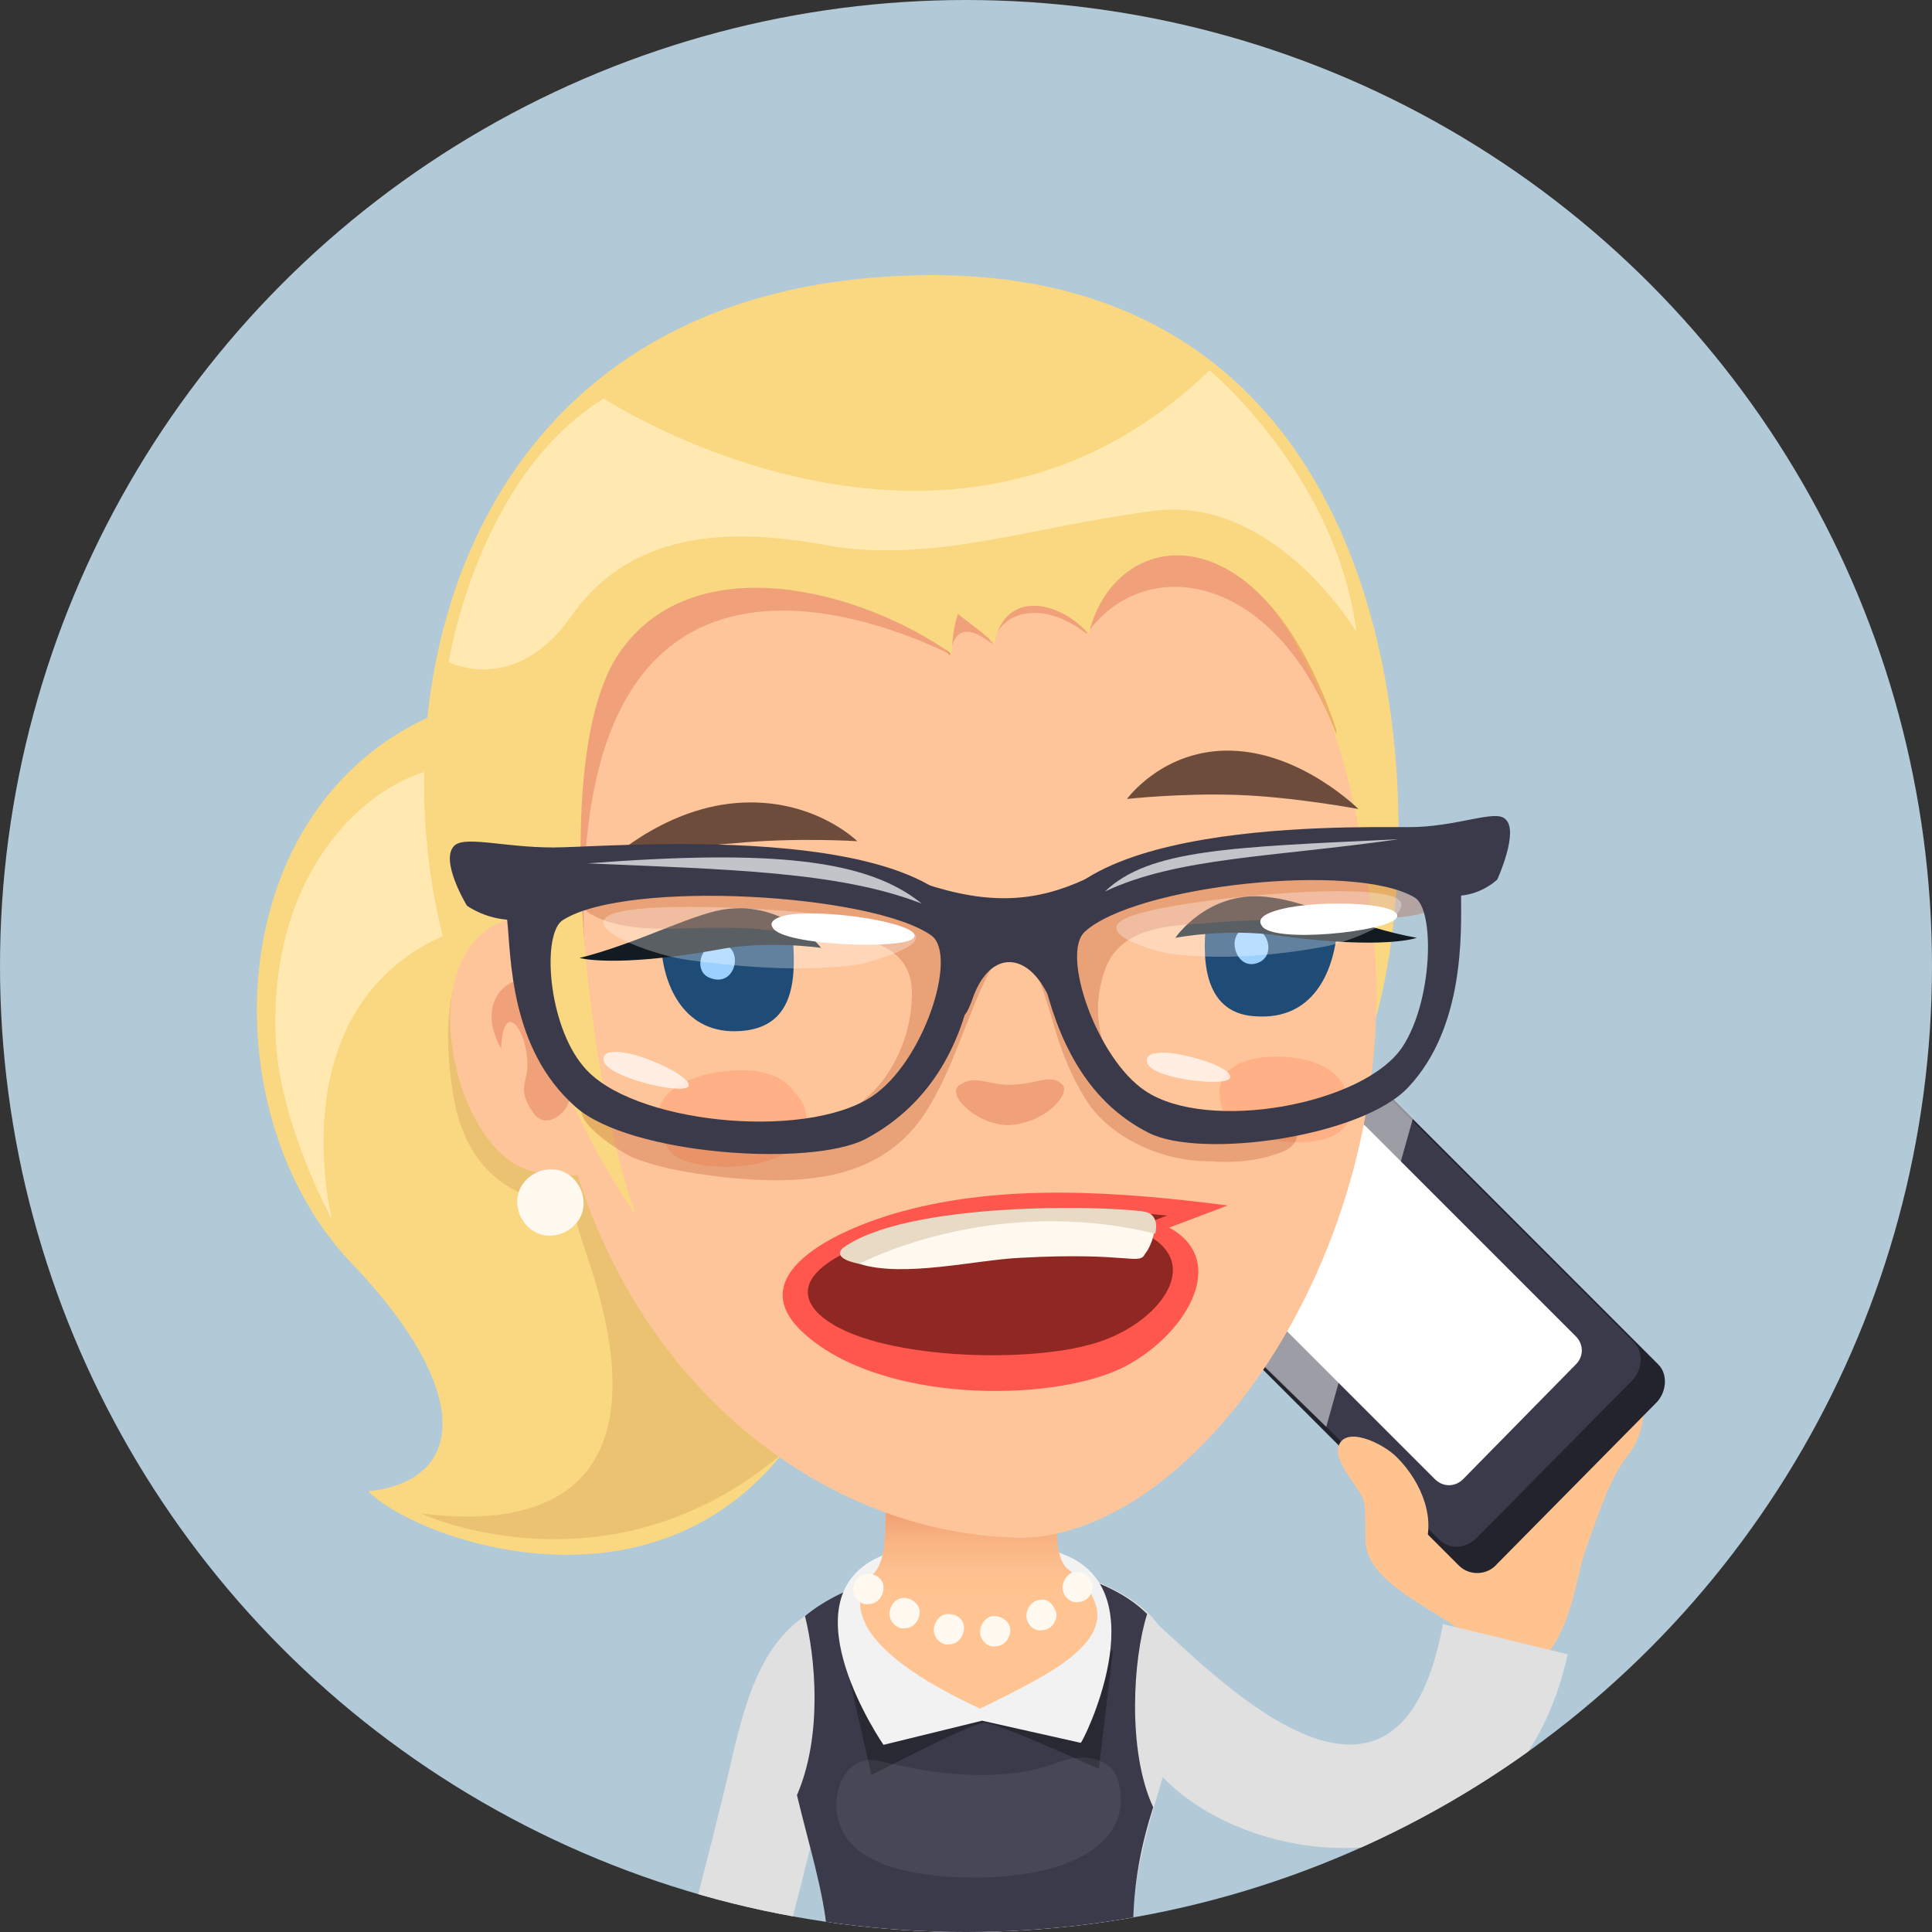 <svg enable-background="new 0 0 96 96" viewBox="0 0 96 96" xmlns="http://www.w3.org/2000/svg" xmlns:xlink="http://www.w3.org/1999/xlink"><rect x="0" y="0" width="96" height="96" fill="#333333" stroke="none"/><clipPath id="a"><circle cx="48" cy="48" r="48"/></clipPath><linearGradient id="b" gradientUnits="userSpaceOnUse" x1="48.64" x2="48.64" y1="74.603" y2="79.273"><stop offset="0" stop-color="#ee996d"/><stop offset=".016" stop-color="#ee9a6e"/><stop offset=".373" stop-color="#f8b181"/><stop offset=".709" stop-color="#fdbf8d"/><stop offset="1" stop-color="#ffc491"/></linearGradient><path clip-path="url(#a)" d="m0 0h96v96h-96z" fill="#b2c9d7"/><g clip-path="url(#a)"><path d="m36.2 88.1c-.3 1.3-1.2 4.9-2 7.9h5c.7-2.7 1.5-5.9 1.7-6.9.5-2.3 1.1-4.6 2-5.1l-2.2-4.1c-2.9 1.4-3.7 4.7-4.5 8.2z" fill="#e0e0e0"/><path d="m69.3 73.4c-3.5 4.2 0 5.4 3.3 7.6 1.7 1.1 3.6 3 4.9.2.8-1.6.8-2.9 1.4-4.5.5-1.4 1.1-3.3 2-4.4 2.5-3.1-.9-12-11.6 1.1z" fill="#ffc38f"/><path d="m68.3 53.7c-.5-.5-1.4-.5-1.9.1l-7.9 8c-.5.5-.6 1.4-.1 1.9l14.1 14.1c.5.5 1.4.5 1.9-.1l7.9-8c.5-.5.6-1.4.1-1.9z" fill="#23232d"/><path d="m67.7 53.2c-.5-.5-1.3-.5-1.9.1l-7.7 7.8c-.5.5-.6 1.4-.1 1.9l13.5 13.5c.5.5 1.3.5 1.9-.1l7.7-7.8c.5-.5.6-1.4.1-1.9z" fill="#141418"/><path d="m67.7 53.2c-.5-.5-1.3-.5-1.9.1l-7.7 7.8c-.5.5-.6 1.4-.1 1.9l13.5 13.5c.5.5 1.3.5 1.9-.1l7.7-7.8c.5-.5.6-1.4.1-1.9z" fill="#3a3a4a"/><path d="m67.9 56c-.4-.4-1-.4-1.4 0l-5.6 5.7c-.4.4-.4 1 0 1.4l10.4 10.4c.4.4 1 .4 1.4 0l5.6-5.7c.4-.4.4-1 0-1.4z" fill="#fff"/><path d="m65.9 53.3-7.7 7.8c-.5.5-.3 2 .2 2.5l7.5 7.3 4.3-15.3-2.4-2.4c-.6-.5-1.4-.4-1.9.1z" fill="#fff" opacity=".5"/><path d="m66.5 71.9c-.2.7.9 1.9 1.2 2.5.4 1-.3 2.8.9 3.6.9.6 1.7-.1 2.1-.9.7-1.5 0-3.4-1.3-4.7-.7-.7-2.6-1.6-2.9-.5z" fill="#ffc38f"/><path d="m56.9 80.2c-.7-.5-1.3 3.7-.7 5.5 1.9 6.7 18.5 10.8 21.7-3.5l-6.2-1.5c-2.4 13-12.7 1-14.8-.5z" fill="#e0e0e0"/><path d="m40.6 80c-3.9 3.1-.2 10.5.7 16h14.9c.3-7.3 4.7-11.8.9-15.8-3.6-3.5-12.7-3.2-16.5-.2z" fill="#e0e0e0"/><path d="m57 80.2c-3.5-3.5-13-3.2-17 .1.5 2 .9 5.9-.4 8.9.6 2.5 1.3 4.7 1.5 6.8h15.2c0-2.4.4-4.3 1-6.2-1.3-2.8-1-7.4-.3-9.6z" fill="#3a3a4a"/><path d="m42 82.5 1.3 5.7s5-2.6 5.6-2.6c.7 0 5.7 2.3 5.7 2.3l.7-5.9s-5.3 3.3-6.3 3.3c-1 .1-7-2.8-7-2.8z" opacity=".3"/><path d="m53 77.3c-2.5-1.1-7-1-9.4.1-4.6 2.2.3 9.3.3 9.3l4.9-1.2 4.9 1.1c.1 0 3.8-7.4-.7-9.3z" fill="#f2f2f2"/><path d="m53.1 78c-.8-.6-.6-2.6-.5-4.9.3-5.2-8.6-5.4-8.6.3 0 2.5.1 4.1-.6 4.8-1.3 1.3-1.2 3.7 5.3 6.7 3.6-1.8 8.2-3.8 4.4-6.9z" fill="url(#b)"/><path d="m43.1 78.2c-.4 0-.7.4-.7.8s.4.8.8.7c.4 0 .7-.4.7-.8s-.3-.7-.8-.7z" fill="#fff9f0"/><path d="m44.9 79.4c-.4 0-.7.4-.7.8s.4.8.8.7c.4 0 .7-.4.7-.8s-.4-.7-.8-.7z" fill="#fff9f0"/><path d="m47.1 80.2c-.4 0-.7.4-.7.8s.4.8.8.7c.4 0 .7-.4.7-.8s-.3-.7-.8-.7z" fill="#fff9f0"/><path d="m49.4 80.3c-.4 0-.7.4-.7.8s.4.8.8.7c.4 0 .7-.4.7-.8s-.4-.7-.8-.7z" fill="#fff9f0"/><path d="m53.5 78.1c-.4 0-.7.4-.7.8s.4.8.8.7c.4 0 .7-.4.7-.8-.1-.4-.4-.7-.8-.7z" fill="#fff9f0"/><path d="m51.7 79.5c-.4 0-.7.4-.7.8s.4.8.8.7c.4 0 .7-.4.7-.8-.1-.4-.4-.8-.8-.7z" fill="#fff9f0"/><path d="m52.5 87.6c-2.7 1-6 .6-8.8-.1-1.6-.4-2.5 1.5-2 3.1.7 2.2 4 2.7 6.9 2.7 5.7-.1 7.8-2.4 6.9-5-.3-.8-1.5-1.3-3-.7z" fill="#fff" opacity=".07"/><path d="m25.4 34.4c-14.4 2.4-15.7 20.3-7.9 28.4 6.1 6.4 5.6 10.8.8 11.3 2.9 3 22 9.6 25.2-14.3s-11.1-26.5-18.1-25.4z" fill="#fad882"/><path d="m23.1 38.1c-3.7-.3-9.8 4.3-9.4 13.5.2 4.3 2.8 9 2.8 9s-3.5-13.5 9.6-15.2c14.4-1.8-3-7.3-3-7.3z" fill="#ffe9b1"/><path d="m34.8 48.5c-2.8 2.2-10.4-.1-5.6 14 3.4 10-.5 13.7-8.3 12.7 0 0 12 5.6 21.4-6.6 10.2-13.3 5.2-29.8-7.5-20.1z" fill="#ebc271"/><path d="m26.6 45.9c-2.8-.2-5.1 1.9-4.1 8.4s7 5.5 7 5.5-.1-13.7-2.9-13.9z" fill="#ebc271"/><path d="m44.9 13.7c-32.9 1.3-26.4 45.8-12.2 44 7.3-.9 5.3-9.4 12.4-11.2 3.5-.9 7.1-.9 10.7-.8 3.5.2 9.7 9.8 11.4 7.6 3.8-5.3 6.4-40.8-22.3-39.6z" fill="#fad882"/><path d="m46.5 23.4c-15.2.9-19.9 11.4-19.2 27 .8 15.6 11.8 25.6 23 26 8.7.4 19.2-13.8 18-29.4-1.3-15.4-7.2-24.4-21.8-23.6z" fill="#ffc59a"/><path d="m46.8 29.9c-1.3.4.4 2.7.4 2.7.2-1.6 1.1-1.4 2.1-.6 0 0-1.2-2.5-2.5-2.1z" fill="#d14f2e" opacity=".3"/><path d="m51 28.7c-2.6 0-1.7 3.3-1.7 3.3.5-1.8 2.7-2.1 4.7-.5 0 0-.4-2.8-3-2.8z" fill="#d14f2e" opacity=".3"/><path d="m34.3 26.5c-11.5 4.8-4.6 27.2-4.6 27.2-4.6-31.6 15-22.4 17.5-21.2-2.2-3.4-4.8-9.4-12.9-6z" fill="#d14f2e" opacity=".3"/><path d="m57.8 23.3c-3 .3-3.9 6-3.8 8.2 2.8-4 9.3-3.2 12.4 5 0-3.3-4.5-13.6-8.6-13.2z" fill="#d14f2e" opacity=".3"/><path d="m24.7 45.9c-4.1 2-2.2 10.6 1.2 12.1 1.1.5 2.3.5 3.4.3 0-.1 0-.1.1-.2.5-1.2-.6-7-.9-8.1-.7-3-1.8-5-3.8-4.1z" fill="#ffc59a"/><path d="m26.2 48.8c-.9-.4-2.6 1-1.3 3.3.1-2.4 1.2-1.1 1.3.6.1 1.1-.6 1.3.3 2.6.5.7 1.2.3 1.6-.2 1-1.6-.9-5.8-1.9-6.3z" fill="#d14f2e" opacity=".3"/><path d="m41.4 15.8c-15.1 3.4-22.2 26.4-9.8 44.6-2.2-6-4.5-22.7-.8-28s12-3.1 16.5.1c0-.7.1-1.4.3-2 .2.2 1.5 1.1 1.8 1.5.5-2.7 3.2-2.2 4.7-.5 1.4-5.9 10.1-6.6 13.3 8.5.4 1.7.1-6.6-.2-8.3-1.7-7.9-11.7-19-25.8-15.9z" fill="#fad882"/><path d="m60.1 18.4c-13 12.6-30.1 1.4-30.1 1.4-6.3 3.9-7.7 13.1-7.7 13.1s3.3 1.7 6.1-2.3 7.4-4.5 12.7-3.5c5.3.9 10-.9 16.1-1.7 6.1-.9 10.2 6 10.2 6-1-7.8-7.3-13-7.3-13z" fill="#ffe9b1"/><path d="m27.4 58.1c-.9 0-1.7.7-1.7 1.6s.7 1.7 1.6 1.7 1.7-.7 1.7-1.6-.7-1.7-1.6-1.7z" fill="#fff9f0"/><path d="m66.8 54c-.6-1.2-2.2-1.5-3.4-1.5-1.5 0-3.6.6-2.5 3 .6 1.3 6.6 2.3 6.2-.7-.1-.3-.2-.6-.3-.8z" fill="#ffb085"/><path d="m39.5 54.3c-.9-1.3-2.7-1.2-4-1-1.7.3-3.9 1.4-2.2 3.9.9 1.3 7.6 1.2 6.7-2.1-.1-.3-.3-.6-.5-.8z" fill="#ffb085"/><path d="m50.2 53.9c-1.2 0-1.7-.5-2.5 0s1 2.1 2.5 2c1.7-.1 3-1.5 2.6-2-.6-.6-1.3 0-2.6 0z" fill="#d14f2e" opacity=".3"/><path d="m56 39.7s2.7-.3 5.5-.2 6 .7 6 .7-2.8-2.8-6.3-2.9c-3.4-.1-5.2 2.4-5.2 2.4z" fill="#6e4c3c"/><path d="m36.6 39.9c-3.8.3-6.6 3.1-6.6 3.1s3.4-.9 6.5-1.1c3.1-.3 6.1-.1 6.1-.1s-2.2-2.2-6-1.9z" fill="#6e4c3c"/><path d="m59.9 46.2c-.2 2.4.4 4.2 2.5 4.3 2.9.2 3.8-2.3 4-3.9-1.3-.5-4.3-.8-6.5-.4z" fill="#1e4c76"/><path d="m62 46.1c-1.2.2-.6 2.3.6 1.7.8-.4.4-1.8-.6-1.7z" fill="#9cd0ff"/><path d="m58.4 46.6s2.6-.5 5.2-.1c5.2.7 6.8.1 6.8.1-2.8-.5-5.5-1.8-7.2-2-3.1-.5-4.8 2-4.8 2z" fill="#121b21"/><path d="m32.9 47.5c.2 1.6 1.2 4.1 4.2 3.7 2.1-.3 2.5-2.1 2.3-4.5-2.3-.3-5.2.1-6.5.8z" fill="#1e4c76"/><path d="m35.8 46.9c-1-.1-1.4 1.4-.5 1.7 1.3.5 1.7-1.6.5-1.7z" fill="#9cd0ff"/><path d="m35.9 45.2c-1.7.3-4.3 1.7-7.1 2.4 0 0 1.7.5 6.8-.4 2.5-.5 5.2-.1 5.2-.1s-1.8-2.4-4.9-1.9z" fill="#121b21"/><path d="m44.8 60.2c-3.3.9-8.1 3.2-4.8 6.1 3.8 3.4 12.1 3.4 15.7 1.7 3.1-1.5 5.5-5.3 2.4-7l2.9-1.1c-5.4-.7-11.1-1.1-16.2.3z" fill="#ff3b3b" opacity=".8"/><path d="m56.4 61.1c.4-.2 1-.5 1.6-.7-9.7-1-20.2 1.8-17.4 4.8 2.2 2.3 10.1 2.6 13.6 1.6 3.4-.9 6-4.3 2.2-5.7z" fill="#8f2722"/><path d="m56.7 60.2c-4.8-.3-11-.1-14.4 1.6-.7.3-.5.7.4 1 2.2.7 5.8-.2 8-.3 5.4-.3 5.9.4 6.2-.2.4-.5.9-2-.2-2.1z" fill="#fff9f0"/><path d="m56.8 60.2c-2-.3-11.7-.5-14.9 1.8 0 0-.7.5.8.8 0 0 6.5-3.5 14.7-1.5 0 0 .3-1-.6-1.1z" fill="#e8dac5"/><path d="m65 41.9c-2.1.1-4.1.5-6.1 1-1.7.5-3.7.7-5.3 1.5-1.4.8-2.1 1.3-3.8 1.2-3.1-.1-5.8-2.1-8.9-2.4-3.3-.3-6.6-.7-9.8.2-.8.2-3.4 1.2-1.6 2.1 1.7.9 4.2.6 6 .6.8 0 1.7 0 2.5.1 3 .3 7.6-.2 7.3 3.5-.1 2.6-1.8 5.2-3.8 5.7s-4.1.7-6.1.7c-1.5 0-3-.3-4.4-.9-.4-.2-1.6-.9-2-.4-.7.9 1.8 2.4 2.4 2.7 1.5.6 3 .8 4.6 1 3.9.4 7.9.2 10.1-3.4 1.3-2.1 1.9-4.5 3-6.7 1.9-3.5 2.8 1.2 3.5 3.3.4 1.2.9 2.3 1.6 3.3 1.3 1.7 3.7 2.7 5.8 2.7 1.3.1 2.6 0 3.8-.5.7-.3 1-1.1.1-1.5-.5-.2-1.4 0-1.9-.1-.8 0-1.6 0-2.4-.2-1-.2-2-.6-2.9-1.2-.6-.4-1.1-1-1.5-1.6-.8-1.3-.8-3-.3-4.4.7-2 2.9-2.2 4.7-2.3 2.2-.2 4.4-.2 6.5-.4 1-.1 1.9 0 2.9.1 1.2 0 3.9-.4 2.4-2.2-1.6-1.6-4.4-1.6-6.4-1.5z" fill="#b54d26" opacity=".3"/><path d="m28 42.1c-2.6.1-4.8-.6-5.4-.1-.8.7.6 3 .6 3s.8.6 2 .7c.2 1.8.1 6.4 3.4 9.3 2.7 2.4 11.7 3 14.4 1.6 3.4-1.8 4.9-5 5.4-8.2 1.6-7.8-16.8-6.4-20.4-6.3zm15.3 12.4c-3.4 2.2-12 1.3-14.3-1.5-1.8-2.1-2.1-6.7-1-7.3 3.2-2 15.4-1.3 18.3.8 1.3 1-.4 6.3-3 8z" fill="#3a3a4a"/><path d="m70 41.1c-3.3 0-19.9-.4-18.2 7.3.7 3.1 2.1 6.3 5.3 7.9 2.6 1.3 10.6.2 12.9-2.3 2.8-3 2.6-7.7 2.6-9.5 1.1-.1 1.8-.8 1.8-.8s1.1-2.4.4-3c-.5-.5-2.4.4-4.8.4zm-.3 10.9c-1.9 2.9-9.7 4.3-12.8 2.2-2.4-1.6-4.2-6.8-3-7.9 2.5-2.3 13.4-3.5 16.4-1.7 1 .6.9 5.1-.6 7.4z" fill="#3a3a4a"/><g fill="#fff"><path d="m56 45.6c-1.8.8 1.5 1.7 2.2 1.8 2.5.3 5.2.1 7.8-.4 1.4-.3 4.3-1.6 3.5-2.3-1.2-1-11.5 0-13.5.9z" opacity=".3"/><path d="m64 45.1c-1 .2-1.6.5-1.3.9.5.9 6.3.3 6.7-.4s-3.3-.9-5.4-.5z"/><path d="m57.9 52.3c-.6 0-1 .1-.9.5.2.8 3.8 1.2 4.1.8.3-.5-1.9-1.2-3.2-1.3z" opacity=".7"/><path d="m31 52.3c-.6-.1-1.1 0-1 .4.1.8 3.8 1.7 4.2 1.3.3-.4-1.9-1.5-3.2-1.7z" opacity=".7"/><path d="m44.9 46.1c-2.3-.8-13.7-1.6-14.8-.5-.8.7 2.5 1.9 4.1 2.1 2.9.4 6 .6 8.6.2.7-.2 4.1-1.1 2.1-1.8z" opacity=".3"/><path d="m39.9 45.4c-1 0-1.8.3-1.5.7.5.9 6.6 1.1 7 .5.5-.6-3.3-1.3-5.5-1.2z"/></g><path d="m53.9 43.7c-2.4 1.1-4.7 1.3-8 .2-2.5-.9 1.3 1.6 1.6 2.9s-.1 5.3.8 2.9c.8-2.4 2.6-2.5 3.7-.4 1.1 2.2 1-3.7 1.4-4.2.5-.5 2.9-2.5.5-1.4z" fill="#3a3a4a"/><path d="m29.2 42.9c6.9.3 12.5.4 16.6 2-2.7-2.2-7.4-2.7-16.6-2z" fill="#c1c5c9"/><path d="m69.5 41.7c-8.4.4-12.4.5-14.6 2.6 3.6-1.7 8.3-1.7 14.6-2.6z" fill="#c1c5c9"/></g></svg>